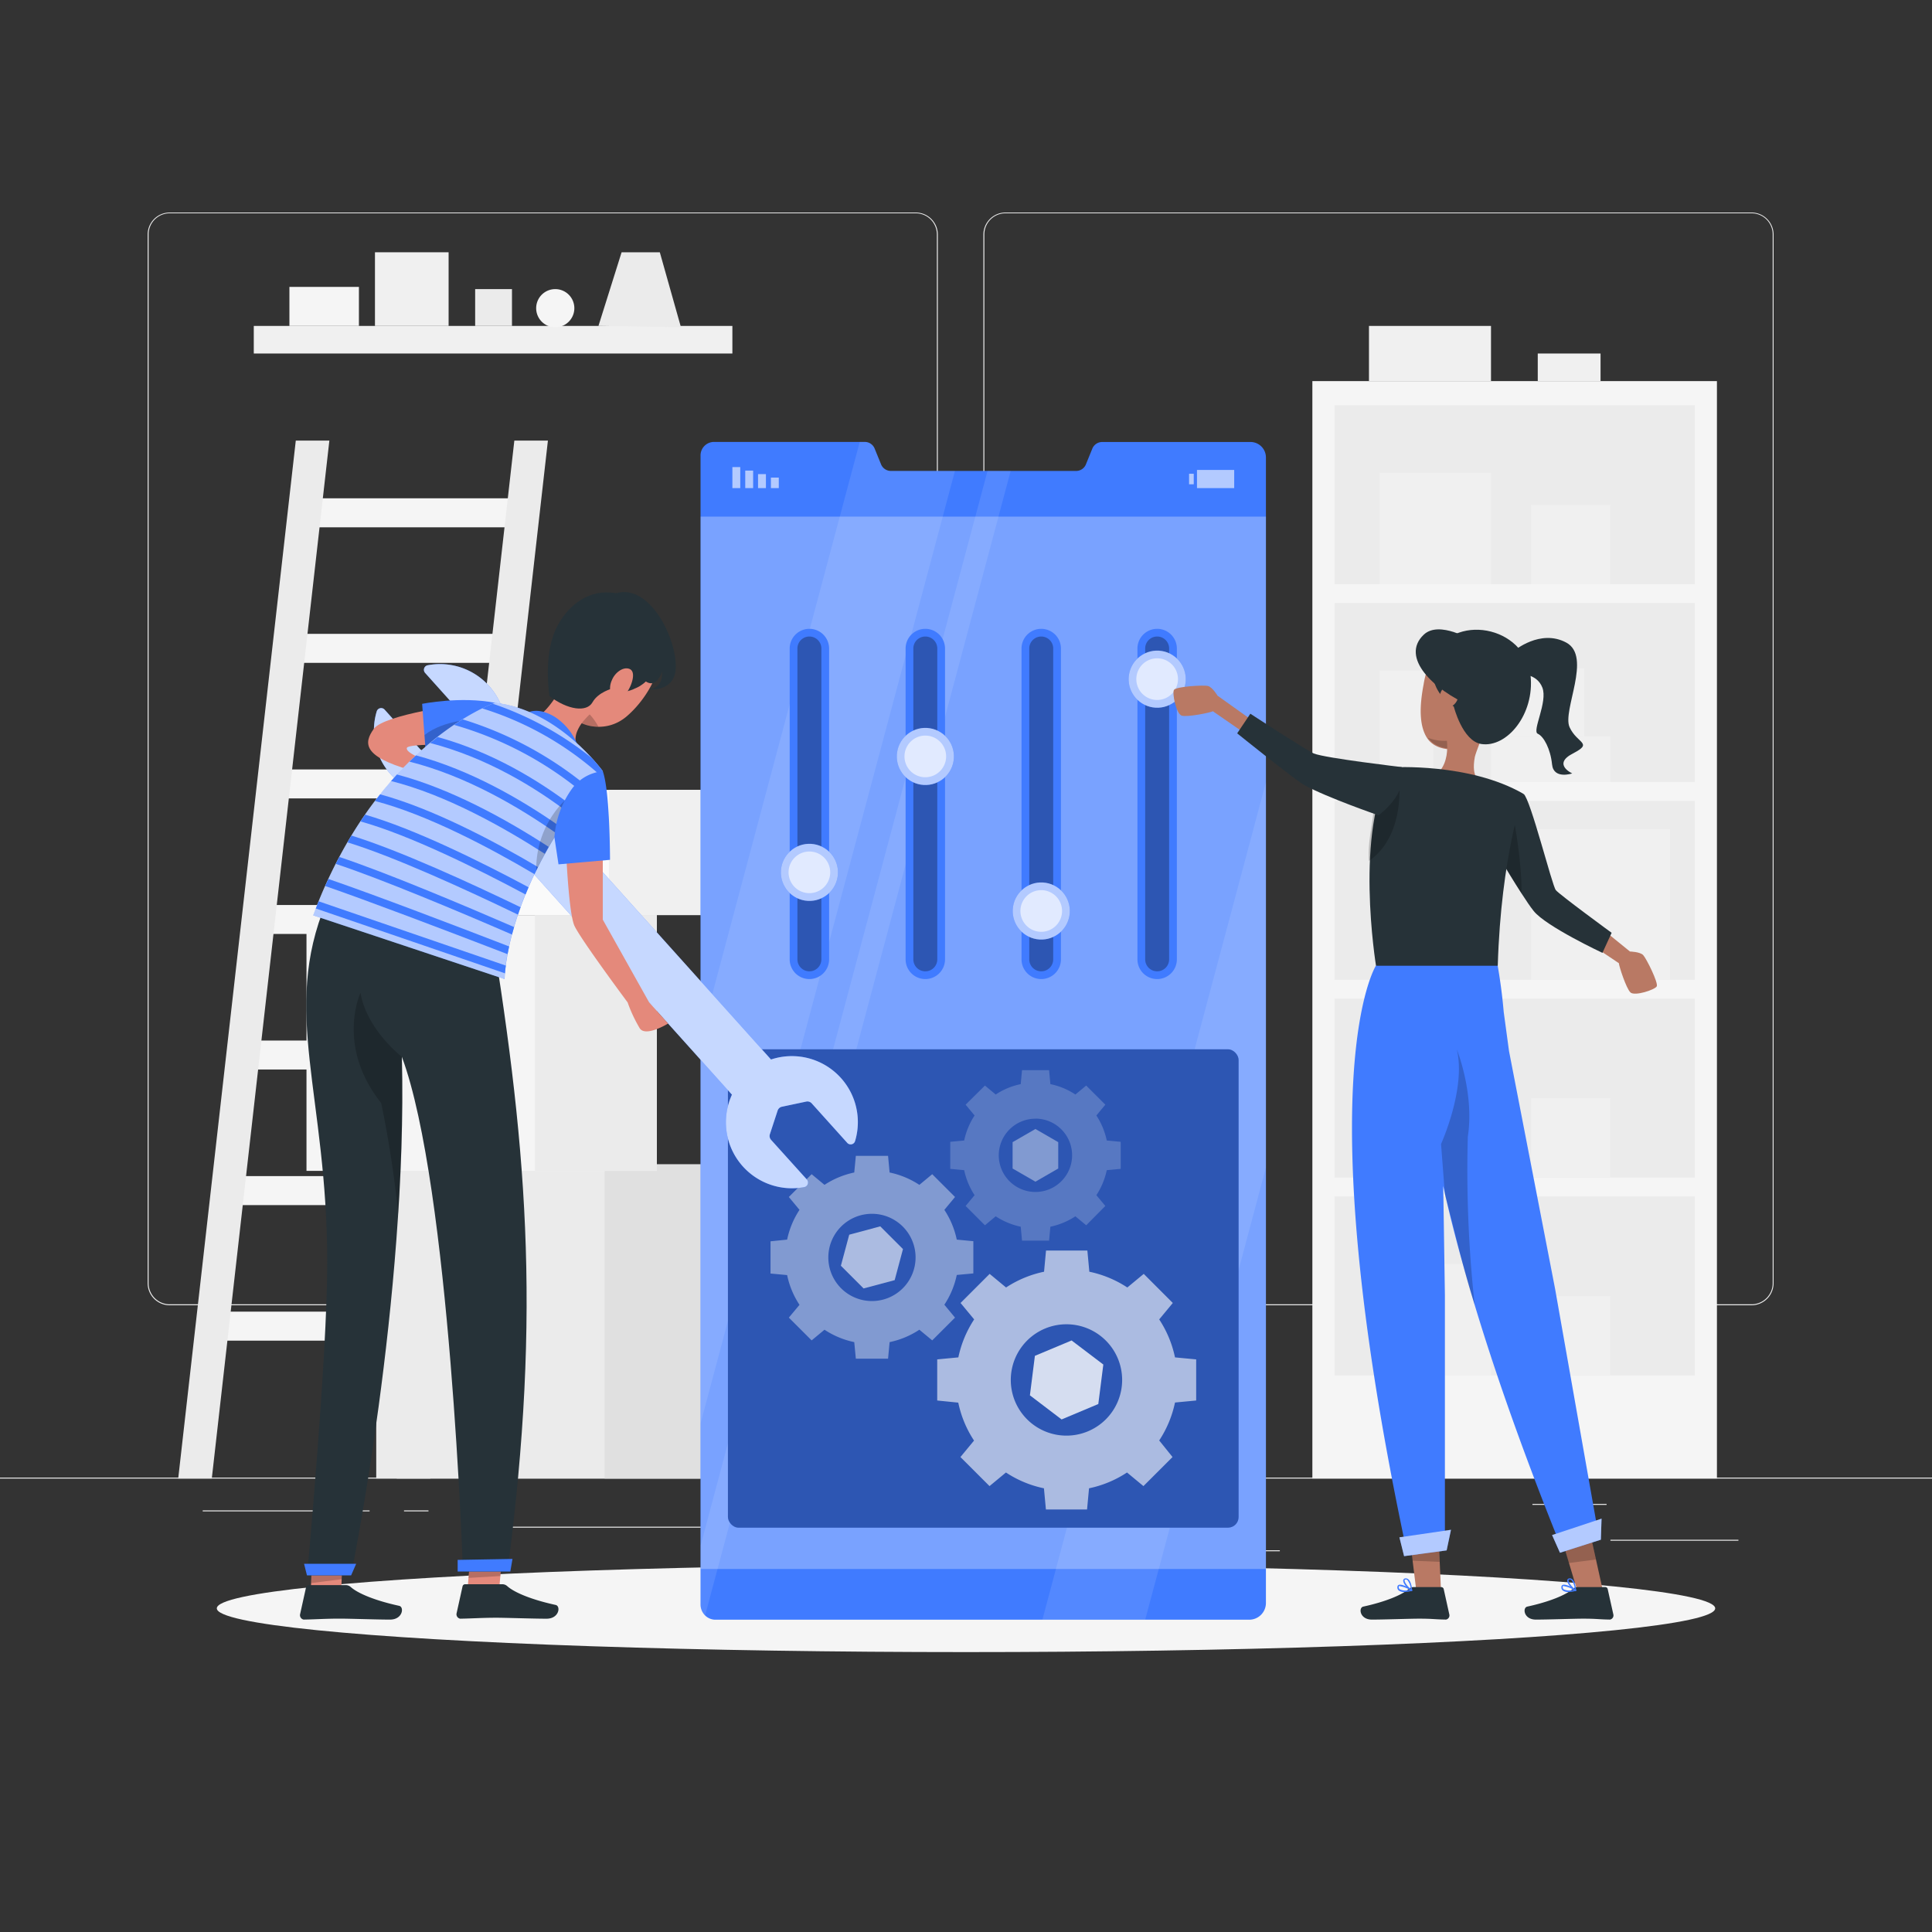 <svg xmlns="http://www.w3.org/2000/svg" viewBox="0 0 500 500"><rect x="0" y="0" width="500" height="500" fill="#333333" stroke="none"/><g id="freepik--background-complete--inject-239"><rect y="382.4" width="500" height="0.25" style="fill:#ebebeb"></rect><rect x="416.78" y="398.49" width="33.12" height="0.25" style="fill:#ebebeb"></rect><rect x="322.53" y="401.21" width="8.69" height="0.25" style="fill:#ebebeb"></rect><rect x="396.59" y="389.21" width="19.19" height="0.25" style="fill:#ebebeb"></rect><rect x="52.46" y="390.89" width="43.19" height="0.25" style="fill:#ebebeb"></rect><rect x="104.56" y="390.89" width="6.33" height="0.25" style="fill:#ebebeb"></rect><rect x="131.47" y="395.11" width="93.68" height="0.25" style="fill:#ebebeb"></rect><path d="M237,337.8H43.91a5.71,5.71,0,0,1-5.7-5.71V60.66A5.71,5.71,0,0,1,43.91,55H237a5.71,5.71,0,0,1,5.71,5.71V332.09A5.71,5.71,0,0,1,237,337.8ZM43.91,55.2a5.46,5.46,0,0,0-5.45,5.46V332.09a5.46,5.46,0,0,0,5.45,5.46H237a5.47,5.47,0,0,0,5.46-5.46V60.66A5.47,5.47,0,0,0,237,55.2Z" style="fill:#ebebeb"></path><path d="M453.31,337.8H260.21a5.72,5.72,0,0,1-5.71-5.71V60.66A5.72,5.72,0,0,1,260.21,55h193.1A5.71,5.71,0,0,1,459,60.66V332.09A5.71,5.71,0,0,1,453.31,337.8ZM260.21,55.2a5.47,5.47,0,0,0-5.46,5.46V332.09a5.47,5.47,0,0,0,5.46,5.46h193.1a5.47,5.47,0,0,0,5.46-5.46V60.66a5.47,5.47,0,0,0-5.46-5.46Z" style="fill:#ebebeb"></path><polygon points="134.39 136.47 78.88 136.47 79.73 128.96 135.24 128.96 134.39 136.47" style="fill:#f5f5f5"></polygon><polygon points="130.41 171.55 74.9 171.55 75.75 164.04 131.26 164.04 130.41 171.55" style="fill:#f5f5f5"></polygon><polygon points="126.44 206.63 70.93 206.63 71.78 199.13 127.29 199.13 126.44 206.63" style="fill:#f5f5f5"></polygon><polygon points="122.46 241.71 66.95 241.71 67.8 234.21 123.31 234.21 122.46 241.71" style="fill:#f5f5f5"></polygon><polygon points="118.49 276.79 62.98 276.79 63.83 269.29 119.34 269.29 118.49 276.79" style="fill:#f5f5f5"></polygon><polygon points="114.52 311.88 59.01 311.88 59.86 304.37 115.36 304.37 114.52 311.88" style="fill:#f5f5f5"></polygon><polygon points="110.54 346.96 55.03 346.96 55.88 339.45 111.39 339.45 110.54 346.96" style="fill:#f5f5f5"></polygon><polygon points="54.81 382.65 46.12 382.65 76.55 114.03 85.24 114.03 54.81 382.65" style="fill:#ebebeb"></polygon><polygon points="111.37 382.65 102.68 382.65 133.11 114.03 141.8 114.03 111.37 382.65" style="fill:#ebebeb"></polygon><rect x="339.64" y="98.63" width="104.7" height="284.02" style="fill:#f5f5f5"></rect><rect x="345.38" y="104.87" width="93.23" height="46.33" style="fill:#ebebeb"></rect><rect x="357.03" y="122.37" width="28.83" height="28.83" style="fill:#f0f0f0"></rect><rect x="396.22" y="130.68" width="20.52" height="20.52" style="fill:#f0f0f0"></rect><rect x="345.38" y="156.06" width="93.23" height="46.33" style="fill:#ebebeb"></rect><rect x="357.03" y="173.56" width="13.88" height="28.83" style="fill:#f0f0f0"></rect><rect x="385.87" y="190.57" width="30.88" height="11.82" style="fill:#f0f0f0"></rect><rect x="380" y="172.94" width="29.98" height="17.63" style="fill:#f0f0f0"></rect><rect x="345.38" y="207.25" width="93.23" height="46.33" style="fill:#ebebeb"></rect><rect x="380" y="224.75" width="5.87" height="28.83" style="fill:#f0f0f0"></rect><rect x="396.22" y="214.56" width="36" height="39.02" style="fill:#f0f0f0"></rect><rect x="345.38" y="258.44" width="93.23" height="46.33" style="fill:#ebebeb"></rect><rect x="357.03" y="275.94" width="28.83" height="28.83" style="fill:#f0f0f0"></rect><rect x="396.22" y="284.25" width="20.52" height="20.52" style="fill:#f0f0f0"></rect><rect x="345.38" y="309.63" width="93.23" height="46.33" style="fill:#ebebeb"></rect><rect x="357.03" y="327.12" width="28.83" height="28.83" style="fill:#f0f0f0"></rect><rect x="396.22" y="335.44" width="20.52" height="20.52" style="fill:#f0f0f0"></rect><rect x="354.29" y="84.35" width="31.58" height="14.28" style="fill:#f0f0f0"></rect><rect x="397.97" y="91.49" width="16.25" height="7.14" style="fill:#f0f0f0"></rect><rect x="97.36" y="301.34" width="90.67" height="81.31" transform="translate(285.4 683.99) rotate(180)" style="fill:#ebebeb"></rect><rect x="156.48" y="301.34" width="31.56" height="81.31" transform="translate(344.52 683.99) rotate(180)" style="fill:#e0e0e0"></rect><rect x="79.32" y="236.82" width="90.67" height="66.19" transform="translate(249.31 539.84) rotate(180)" style="fill:#f5f5f5"></rect><rect x="138.44" y="236.82" width="31.56" height="66.19" transform="translate(308.43 539.84) rotate(180)" style="fill:#ebebeb"></rect><rect x="100.6" y="204.43" width="87.44" height="32.4" transform="translate(288.64 441.25) rotate(180)" style="fill:#fafafa"></rect><rect x="157.61" y="204.43" width="30.43" height="32.4" transform="translate(345.64 441.25) rotate(180)" style="fill:#f0f0f0"></rect><rect x="65.68" y="84.35" width="123.86" height="7.14" style="fill:#f0f0f0"></rect><rect x="74.9" y="74.25" width="17.99" height="10.1" style="fill:#f5f5f5"></rect><rect x="97.04" y="65.29" width="19.06" height="19.06" style="fill:#f0f0f0"></rect><rect x="122.97" y="74.82" width="9.53" height="9.53" style="fill:#ebebeb"></rect><path d="M148.64,79.75a4.94,4.94,0,1,1-4.93-4.93A4.94,4.94,0,0,1,148.64,79.75Z" style="fill:#f5f5f5"></path><polygon points="154.88 84.35 160.87 65.29 170.76 65.29 176.23 84.69 154.88 84.35" style="fill:#ebebeb"></polygon></g><g id="freepik--Shadow--inject-239"><ellipse id="freepik--path--inject-239" cx="250" cy="416.24" rx="193.89" ry="11.32" style="fill:#f5f5f5"></ellipse></g><g id="freepik--Screen--inject-239"><path d="M327.62,118.37V414.84a4.33,4.33,0,0,1-4.39,4.34h-138a3.84,3.84,0,0,1-2.76-1.11,4,4,0,0,1-1.17-2.87V118a3.5,3.5,0,0,1,3.36-3.63h39.19a2.76,2.76,0,0,1,2.52,1.76l1.63,4a2.75,2.75,0,0,0,2.52,1.75h48a2.73,2.73,0,0,0,2.52-1.72l1.63-4a2.76,2.76,0,0,1,2.52-1.77h38.62A4,4,0,0,1,327.62,118.37Z" style="fill:#407BFF"></path><rect x="199.51" y="123.6" width="2.04" height="2.72" transform="translate(401.06 249.92) rotate(180)" style="fill:#fff;opacity:0.6;isolation:isolate"></rect><rect x="196.19" y="122.69" width="2.04" height="3.62" transform="translate(394.41 249.01) rotate(180)" style="fill:#fff;opacity:0.6;isolation:isolate"></rect><rect x="192.86" y="121.79" width="2.04" height="4.53" transform="translate(387.77 248.11) rotate(180)" style="fill:#fff;opacity:0.6;isolation:isolate"></rect><rect x="189.54" y="120.88" width="2.04" height="5.44" transform="translate(381.12 247.2) rotate(180)" style="fill:#fff;opacity:0.6;isolation:isolate"></rect><rect x="307.73" y="122.61" width="1.21" height="2.72" style="fill:#fff;opacity:0.6;isolation:isolate"></rect><rect x="309.77" y="121.62" width="9.63" height="4.7" transform="translate(629.18 247.94) rotate(180)" style="fill:#fff;opacity:0.6;isolation:isolate"></rect><g style="opacity:0.1;isolation:isolate"><path d="M247.14,121.88,205,279.64h0l-.47,1.78h0l-.76,2.85h0l-.48,1.77-22,82.38v-99.7l41.21-154.36h1.34a2.75,2.75,0,0,1,2.52,1.76l1.63,4a2.74,2.74,0,0,0,2.52,1.75Z" style="fill:#fff"></path><polygon points="327.62 202.45 327.62 302.15 301.36 400.55 300.72 402.94 296.38 419.18 269.77 419.18 274.1 402.95 274.8 400.35 278.27 387.31 278.97 384.7 280.37 379.49 281.06 376.88 282.45 371.67 283.14 369.06 305.04 287.04 305.04 287.03 306.05 283.25 306.05 283.24 327.62 202.45" style="fill:#fff"></polygon><path d="M261.56,121.88,219.71,278.66l-.26.94-2.29,8.59-.25.94L182.49,418.07a4,4,0,0,1-1.17-2.87V400l29.61-110.91.25-.94,2.29-8.59.25-.94,41.86-156.78Z" style="fill:#fff"></path></g><rect x="181.32" y="133.7" width="146.3" height="272.35" style="fill:#fff;opacity:0.3;isolation:isolate"></rect><path d="M299.47,253.38h0a5.1,5.1,0,0,0,5.1-5.1V167.83a5.1,5.1,0,0,0-5.1-5.09h0a5.1,5.1,0,0,0-5.1,5.09v80.45A5.1,5.1,0,0,0,299.47,253.38Z" style="fill:#407BFF"></path><path d="M299.47,251.38a3.1,3.1,0,0,1-3.1-3.1V167.83a3.1,3.1,0,0,1,6.2,0v80.45A3.1,3.1,0,0,1,299.47,251.38Z" style="opacity:0.3;isolation:isolate"></path><circle cx="299.47" cy="175.76" r="7.39" transform="translate(78.01 443.21) rotate(-80.78)" style="fill:#407BFF"></circle><path d="M269.47,253.38h0a5.1,5.1,0,0,0,5.1-5.1V167.83a5.1,5.1,0,0,0-5.1-5.09h0a5.1,5.1,0,0,0-5.1,5.09v80.45A5.1,5.1,0,0,0,269.47,253.38Z" style="fill:#407BFF"></path><path d="M269.47,251.38a3.1,3.1,0,0,1-3.1-3.1V167.83a3.1,3.1,0,0,1,6.2,0v80.45A3.1,3.1,0,0,1,269.47,251.38Z" style="opacity:0.3;isolation:isolate"></path><circle cx="269.47" cy="235.76" r="7.39" transform="translate(-6.41 463.98) rotate(-80.78)" style="fill:#407BFF"></circle><path d="M239.47,253.38h0a5.1,5.1,0,0,0,5.1-5.1V167.83a5.1,5.1,0,0,0-5.1-5.09h0a5.1,5.1,0,0,0-5.1,5.09v80.45A5.1,5.1,0,0,0,239.47,253.38Z" style="fill:#407BFF"></path><path d="M239.47,251.38a3.1,3.1,0,0,1-3.1-3.1V167.83a3.1,3.1,0,0,1,6.2,0v80.45A3.1,3.1,0,0,1,239.47,251.38Z" style="opacity:0.3;isolation:isolate"></path><circle cx="239.47" cy="195.76" r="7.39" transform="translate(7.88 400.78) rotate(-80.78)" style="fill:#407BFF"></circle><path d="M209.47,253.38h0a5.1,5.1,0,0,0,5.1-5.1V167.83a5.1,5.1,0,0,0-5.1-5.09h0a5.1,5.1,0,0,0-5.1,5.09v80.45A5.1,5.1,0,0,0,209.47,253.38Z" style="fill:#407BFF"></path><path d="M209.47,251.38a3.1,3.1,0,0,1-3.1-3.1V167.83a3.1,3.1,0,0,1,6.2,0v80.45A3.1,3.1,0,0,1,209.47,251.38Z" style="opacity:0.3;isolation:isolate"></path><circle cx="209.47" cy="225.76" r="7.39" transform="translate(-46.93 396.36) rotate(-80.78)" style="fill:#407BFF"></circle><circle cx="299.47" cy="175.76" r="7.39" transform="translate(78.01 443.21) rotate(-80.78)" style="fill:#fff;opacity:0.6"></circle><path d="M299.47,181.15a5.39,5.39,0,1,1,5.39-5.39A5.4,5.4,0,0,1,299.47,181.15Z" style="fill:#fff;opacity:0.6"></path><circle cx="269.47" cy="235.76" r="7.39" transform="translate(-6.41 463.98) rotate(-80.78)" style="fill:#fff;opacity:0.6"></circle><path d="M269.47,241.15a5.39,5.39,0,1,1,5.39-5.39A5.4,5.4,0,0,1,269.47,241.15Z" style="fill:#fff;opacity:0.6"></path><circle cx="239.47" cy="195.76" r="7.39" transform="translate(7.88 400.78) rotate(-80.78)" style="fill:#fff;opacity:0.6"></circle><path d="M239.47,201.15a5.39,5.39,0,1,1,5.39-5.39A5.4,5.4,0,0,1,239.47,201.15Z" style="fill:#fff;opacity:0.6"></path><circle cx="209.47" cy="225.76" r="7.39" transform="translate(-46.93 396.36) rotate(-80.78)" style="fill:#fff;opacity:0.6"></circle><path d="M209.47,231.15a5.39,5.39,0,1,1,5.39-5.39A5.4,5.4,0,0,1,209.47,231.15Z" style="fill:#fff;opacity:0.6"></path><rect x="188.39" y="271.56" width="132.16" height="123.8" rx="2.75" style="fill:#407BFF"></rect><rect x="188.39" y="271.56" width="132.16" height="123.8" rx="2.75" style="opacity:0.3;isolation:isolate"></rect><path d="M242.55,351.81v10.64L248,363a28.25,28.25,0,0,0,4.08,9.82l-3.52,4.26,7.53,7.52,4.25-3.52a28.24,28.24,0,0,0,9.83,4.09l.51,5.48h10.65l.51-5.48a28.24,28.24,0,0,0,9.83-4.09l4.25,3.52,7.53-7.52L300,372.79a28.46,28.46,0,0,0,4.09-9.82l5.48-.52V351.81l-5.48-.52a28.51,28.51,0,0,0-4.09-9.83l3.52-4.25L296,329.68l-4.25,3.52a28.41,28.41,0,0,0-9.83-4.08l-.51-5.48H270.71l-.51,5.48a28.41,28.41,0,0,0-9.83,4.08l-4.25-3.52-7.53,7.53,3.52,4.25a28.51,28.51,0,0,0-4.09,9.83ZM276,342.72a14.41,14.41,0,1,1-14.41,14.41A14.41,14.41,0,0,1,276,342.72Z" style="fill:#fff;opacity:0.6"></path><path d="M199.41,321.25v8.34l4.3.4a22.06,22.06,0,0,0,3.2,7.7L204.15,341l5.9,5.89,3.33-2.76a22.24,22.24,0,0,0,7.7,3.21l.41,4.29h8.34l.4-4.29a22.16,22.16,0,0,0,7.7-3.21l3.33,2.76,5.9-5.89-2.76-3.34a22.08,22.08,0,0,0,3.21-7.7l4.29-.4v-8.34l-4.29-.41a22.24,22.24,0,0,0-3.21-7.7l2.76-3.33-5.9-5.9-3.33,2.76a22.33,22.33,0,0,0-7.7-3.2l-.4-4.3h-8.34l-.41,4.3a22.42,22.42,0,0,0-7.7,3.2l-3.33-2.76-5.9,5.9,2.76,3.33a22.22,22.22,0,0,0-3.2,7.7Zm26.25-7.12a11.29,11.29,0,1,1-11.29,11.29A11.29,11.29,0,0,1,225.66,314.13Z" style="fill:#fff;opacity:0.4"></path><path d="M245.92,295.5v7l3.61.34a18.89,18.89,0,0,0,2.69,6.47l-2.32,2.79,5,5,2.79-2.32a18.89,18.89,0,0,0,6.47,2.69l.34,3.61h7l.34-3.61a18.81,18.81,0,0,0,6.47-2.69l2.8,2.32,4.95-5-2.32-2.79a18.89,18.89,0,0,0,2.69-6.47l3.61-.34v-7l-3.61-.34a18.81,18.81,0,0,0-2.69-6.47l2.32-2.8-4.95-4.95-2.8,2.32a18.43,18.43,0,0,0-6.47-2.69l-.34-3.61h-7l-.34,3.61a18.51,18.51,0,0,0-6.47,2.69l-2.79-2.32-5,4.95,2.32,2.8a18.81,18.81,0,0,0-2.69,6.47Zm22.05-6a9.49,9.49,0,1,1-9.49,9.48A9.49,9.49,0,0,1,268,289.52Z" style="fill:#fff;opacity:0.2"></path><polygon points="233.69 323.26 227.81 317.38 219.78 319.54 217.62 327.57 223.5 333.45 231.54 331.3 233.69 323.26" style="fill:#fff;opacity:0.6"></polygon><polygon points="277.33 346.91 267.83 350.89 266.54 361.11 274.74 367.35 284.24 363.36 285.54 353.14 277.33 346.91" style="fill:#fff;opacity:0.8"></polygon><polygon points="273.87 302.41 273.87 295.59 267.97 292.18 262.06 295.59 262.06 302.41 267.97 305.82 273.87 302.41" style="fill:#fff;opacity:0.4"></polygon></g><g id="freepik--character-2--inject-239"><path d="M411.19,237.61l10.64,8.64s2.6.06,3.42.92,4,7.24,3.51,8.11-5.69,2.59-6.8,1.56-3-6.94-3-7.57l-13.6-9.12Z" style="fill:#b97964"></path><path d="M417.09,241.41l-2.38,5.19s-14.63-6.85-17.8-10.84c-.81-1-1.93-2.67-3.14-4.54-2-3.09-4.24-6.81-5.8-9.42-1.16-2-1.94-3.28-1.94-3.28l8.28-13.06c1.81,1.39,7.35,23.71,8.34,24.91S417.09,241.41,417.09,241.41Z" style="fill:#263238"></path><path d="M393.77,231.22c-2-3.09-4.24-6.81-5.8-9.42l3.85-9.5S393.91,223.2,393.77,231.22Z" style="opacity:0.2;isolation:isolate"></path><path d="M326.33,188.05l-11.22-8s-1.34-2.23-2.49-2.52-8.25.15-8.79,1,.57,6.23,2,6.68,7.53-.8,8.06-1.14l11.39,7.87Z" style="fill:#b97964"></path><polygon points="414.85 411.79 408.57 412.9 406 404.34 403.65 396.49 410.89 393.96 412.99 403.4 414.85 411.79" style="fill:#b97964"></polygon><polygon points="413.02 403.59 406.03 404.51 403.66 396.57 410.89 394 413.02 403.59" style="opacity:0.2;isolation:isolate"></polygon><polygon points="372.94 411.95 366.57 411.95 365.52 403.4 364.57 395.42 372.14 394.26 372.57 403.64 372.94 411.95" style="fill:#b97964"></polygon><polygon points="372.57 404.21 365.52 403.9 364.57 395.66 372.14 394.39 372.57 404.21" style="opacity:0.2;isolation:isolate"></polygon><path d="M413.61,396.73l-10.32,1.82c-10.41-25.95-17.82-47.61-23.05-65.58-2.82-9.7-5.05-18.32-6.73-26l.43,28.24V399H363.53c-25.49-121-7.42-149.13-7.42-149.13l30.49-5.1a139.21,139.21,0,0,1,2.56,17.13L390.53,272l11.93,61.57Z" style="fill:#407BFF"></path><polygon points="401.68 397.27 414.48 393.03 414.3 398.47 403.72 401.85 401.68 397.27" style="fill:#407BFF"></polygon><polygon points="401.68 397.27 414.48 393.03 414.3 398.47 403.72 401.85 401.68 397.27" style="fill:#fff;opacity:0.6;isolation:isolate"></polygon><polygon points="362.17 397.86 375.51 395.91 374.39 401.24 363.38 402.73 362.17 397.86" style="fill:#407BFF"></polygon><polygon points="362.17 397.86 375.51 395.91 374.39 401.24 363.38 402.73 362.17 397.86" style="fill:#fff;opacity:0.6;isolation:isolate"></polygon><path d="M381.65,337.72c-.48-1.61-1-3.19-1.45-4.75-2.55-8.8-4.26-16.72-6.26-23.82v0l-1-13.08s6.52-14.37,4.08-24.49c.23.58,4.54,11.6,2.85,22.6A320.41,320.41,0,0,0,381.65,337.72Z" style="opacity:0.2;isolation:isolate"></path><path d="M382.52,192.33a1.35,1.35,0,0,1-.26.15,11.5,11.5,0,0,1-4.16,1.4c-4.25.41-7-.52-8.6-2.63h0c-2.21-3.14-2.21-8.19-1.07-14.13a22.73,22.73,0,0,1,2.22-6.83s0-.08,0-.1.08-.17.13-.24a8.26,8.26,0,0,1,6.66-4.21,16.81,16.81,0,0,1,3.59.06C392.76,167.2,392.35,186.82,382.52,192.33Z" style="fill:#b97964"></path><path d="M382.26,192.48a11.23,11.23,0,0,1-4.14,1.24c-4.25.41-7-.66-8.58-2.79a11.76,11.76,0,0,0,7.49.35A6.12,6.12,0,0,1,382.26,192.48Z" style="opacity:0.2;isolation:isolate"></path><path d="M383.13,202c1.05,3.27-3.14,5.05-3.14,5.05-7.37-2.32-9.05-6-9.05-6,5.6-3.66,3-12.2,3-12.2l1.26.48,8.58.82s-1.89,4.71-2.1,5.77c0,0,0,0,0,0C380.65,201.54,383.13,202,383.13,202Z" style="fill:#b97964"></path><path d="M370.65,170.21s-1.71,8.11,5.59,12.64c0,0,2.23,8.94,7.12,9.7,6.67,1,13.81-7.71,12.75-17.71C394.74,161.87,375.82,158.37,370.65,170.21Z" style="fill:#263238"></path><path d="M372.62,180c.17-1.28,1.47-3.29,3.42-2.74s2.5,5.78-2.7,6.26C372.59,183.58,372.26,182.65,372.62,180Z" style="fill:#b97964"></path><path d="M365.89,410.74H373a.66.66,0,0,1,.63.51l1.46,6.6a1.09,1.09,0,0,1-.84,1.29,1,1,0,0,1-.24,0c-2.92-.05-3.15-.23-6.81-.23-2.25,0-9,.24-12.15.24s-3.52-3.07-2.25-3.36c5.71-1.24,10-3,11.84-4.61A1.78,1.78,0,0,1,365.89,410.74Z" style="fill:#263238"></path><path d="M363.44,412a2.24,2.24,0,0,1-1.42-.37,1,1,0,0,1-.37-.95.54.54,0,0,1,.3-.49c.82-.42,3.22,1,3.48,1.22a.17.17,0,0,1,.09.17.19.19,0,0,1-.14.15A9,9,0,0,1,363.44,412Zm-1.1-1.53a.45.45,0,0,0-.23,0s-.1.07-.11.21a.72.72,0,0,0,.24.63,3.6,3.6,0,0,0,2.64.14A7.18,7.18,0,0,0,362.34,410.51Z" style="fill:#407BFF"></path><path d="M365.34,411.78h-.09c-.76-.41-2.24-2-2.09-2.83a.57.57,0,0,1,.57-.46,1,1,0,0,1,.74.23c.86.69,1,2.82,1,2.93a.22.22,0,0,1-.09.16A.14.14,0,0,1,365.34,411.78Zm-1.49-3h-.09c-.22,0-.24.14-.25.18-.1.48.85,1.72,1.61,2.29a4.2,4.2,0,0,0-.88-2.32A.63.63,0,0,0,363.85,408.77Z" style="fill:#407BFF"></path><path d="M408.33,410.74h7.11a.64.64,0,0,1,.63.51l1.47,6.6a1.09,1.09,0,0,1-.85,1.29,1,1,0,0,1-.24,0c-2.91-.05-3.15-.23-6.8-.23-2.25,0-9,.24-12.16.24s-3.51-3.07-2.24-3.36c5.71-1.24,10-3,11.83-4.61A1.8,1.8,0,0,1,408.33,410.74Z" style="fill:#263238"></path><path d="M405.88,412a2.22,2.22,0,0,1-1.42-.37,1,1,0,0,1-.37-.95.53.53,0,0,1,.3-.49c.82-.42,3.21,1,3.48,1.22a.16.16,0,0,1,.08.17.18.18,0,0,1-.13.15A9.16,9.16,0,0,1,405.88,412Zm-1.1-1.53a.45.45,0,0,0-.23,0c-.05,0-.1.07-.11.21a.71.71,0,0,0,.23.63,3.6,3.6,0,0,0,2.64.14A7.06,7.06,0,0,0,404.78,410.51Z" style="fill:#407BFF"></path><path d="M407.77,411.78h-.08c-.77-.41-2.25-2-2.09-2.83a.57.57,0,0,1,.56-.46,1,1,0,0,1,.75.23c.85.69,1,2.82,1,2.93a.21.21,0,0,1-.08.16A.17.17,0,0,1,407.77,411.78Zm-1.49-3h-.08c-.23,0-.25.14-.26.18-.09.48.85,1.72,1.62,2.29a4.2,4.2,0,0,0-.88-2.32A.64.64,0,0,0,406.28,408.77Z" style="fill:#407BFF"></path><path d="M356.11,249.93s-5.82-35.44,4.18-51.34c0,0,20-1.24,34,6.87,0,0-5.81,15.78-6.67,44.47Z" style="fill:#263238"></path><path d="M354.29,222.81c-.43-4.81,1-9.44,1.2-13.52a39.09,39.09,0,0,0,6.57-7.5S363.88,216.15,354.29,222.81Z" style="opacity:0.2;isolation:isolate"></path><path d="M362.76,198.52S343,196.21,340,195c-1.86-.79-16.41-10.29-16.41-10.29l-3.41,5.08s14.89,12,17.4,13.4c5.9,3.24,19.17,7.81,19.17,7.81S364.75,205.39,362.76,198.52Z" style="fill:#263238"></path><path d="M391.82,168.45s6.79-5.78,13.53-2.15-1.11,17.62.86,21.91,6.24,4,.85,6.79-.17,5.16-.17,5.16-4.82,1.64-5.22-2.34-2.14-7.25-3.7-7.93,2.65-8.22,1.19-11.95-5.69-3.42-5.69-3.42Z" style="fill:#263238"></path><path d="M381.06,165.8s-8.56-5.36-12.59-1.55c-6.22,5.89,2.65,14.35,12,18.36Z" style="fill:#263238"></path></g><g id="freepik--character-1--inject-239"><g id="freepik--group--inject-239"><path d="M199.53,274.19l-70.14-78.1a17.08,17.08,0,0,0-18.67-23.93,1.2,1.2,0,0,0-.69,2l9.2,10.25a1.49,1.49,0,0,1,.31,1.47l-2,6.11a1.51,1.51,0,0,1-1.12,1l-6.29,1.33a1.51,1.51,0,0,1-1.43-.47l-9.2-10.24a1.2,1.2,0,0,0-2,.48,17.07,17.07,0,0,0,21.79,21.11l70.14,78.1a17.08,17.08,0,0,0,18.66,23.93,1.2,1.2,0,0,0,.7-2L199.56,295a1.51,1.51,0,0,1-.31-1.48l2-6.1a1.49,1.49,0,0,1,1.12-1l6.28-1.33a1.5,1.5,0,0,1,1.43.47l9.21,10.24a1.19,1.19,0,0,0,2-.48,17.08,17.08,0,0,0-21.79-21.11Z" style="fill:#407BFF"></path><path d="M199.53,274.19l-70.14-78.1a17.08,17.08,0,0,0-18.67-23.93,1.2,1.2,0,0,0-.69,2l9.2,10.25a1.49,1.49,0,0,1,.31,1.47l-2,6.11a1.51,1.51,0,0,1-1.12,1l-6.29,1.33a1.51,1.51,0,0,1-1.43-.47l-9.2-10.24a1.2,1.2,0,0,0-2,.48,17.07,17.07,0,0,0,21.79,21.11l70.14,78.1a17.08,17.08,0,0,0,18.66,23.93,1.2,1.2,0,0,0,.7-2L199.56,295a1.51,1.51,0,0,1-.31-1.48l2-6.1a1.49,1.49,0,0,1,1.12-1l6.28-1.33a1.5,1.5,0,0,1,1.43.47l9.21,10.24a1.19,1.19,0,0,0,2-.48,17.08,17.08,0,0,0-21.79-21.11Z" style="fill:#fff;opacity:0.7;isolation:isolate"></path><path d="M120.29,182.16s-20.83,2.73-23.53,6.44-2.85,7.16,9.46,10.7l3.61-2.63s-5.11-1.95-4.51-3.15,15-.75,15-.75Z" style="fill:#e4897b"></path><path d="M128.11,181.89,125.21,192l-4.87.74-10.2,1.55-.3-4.08-.59-8.06S119.27,180.14,128.11,181.89Z" style="fill:#407BFF"></path><path d="M123,186.17l-2.63,6.58-10.2,1.55-.3-4.08C115,186.19,123,186.17,123,186.17Z" style="opacity:0.2;isolation:isolate"></path><polygon points="120.97 411.73 129.07 412.58 129.49 407.88 130.59 395.09 122.48 394.23 121.25 408.36 120.97 411.73" style="fill:#e4897b"></polygon><polygon points="80.48 410.7 88.34 410.7 88.42 408.92 88.42 408.7 88.83 397.3 88.83 397.07 89 392.7 81.13 392.7 80.48 410.7" style="fill:#e4897b"></polygon><polygon points="122.48 394.23 121.25 408.36 129.49 407.88 130.59 395.09 122.48 394.23" style="opacity:0.2;isolation:isolate"></polygon><polygon points="80.53 409.7 80.55 409.7 88.42 408.7 88.42 408.7 88.83 397.7 88.83 397.7 80.94 398.33 80.55 409.36 80.53 409.7" style="opacity:0.2;isolation:isolate"></polygon><path d="M89.43,410.23H79.88a.68.68,0,0,0-.67.54l-1.55,7a1.16,1.16,0,0,0,.9,1.37,1.07,1.07,0,0,0,.25,0c3.09-.05,5.34-.24,9.22-.24,2.39,0,9.6.25,12.9.25s3.73-3.26,2.38-3.56c-6.06-1.32-10.62-3.15-12.56-4.89A1.88,1.88,0,0,0,89.43,410.23Z" style="fill:#263238"></path><path d="M129.93,410h-9.55a.68.68,0,0,0-.67.54l-1.55,7a1.16,1.16,0,0,0,.9,1.37,1.07,1.07,0,0,0,.25,0c3.09-.05,5.34-.24,9.22-.24,2.39,0,9.6.25,12.9.25s3.73-3.26,2.38-3.56c-6.06-1.32-10.62-3.15-12.56-4.89A1.88,1.88,0,0,0,129.93,410Z" style="fill:#263238"></path><path d="M131.34,406.7H119.81S116.5,307,104,273.5c1.53,62.33-13.16,134.2-13.16,134.2H79.48s5.21-56.27,5.21-80.88c0-43.61-12-64.9-.32-93.12h41.72C136.31,295.25,140.24,338.7,131.34,406.7Z" style="fill:#263238"></path><polygon points="132.63 403.45 132.07 406.7 118.44 406.7 118.44 403.7 132.63 403.45" style="fill:#407BFF"></polygon><polygon points="92.18 404.7 90.87 407.7 79.44 407.7 78.69 404.7 92.18 404.7" style="fill:#407BFF"></polygon><path d="M162,185.55c-.31.25-.62.48-.94.69a10.84,10.84,0,0,1-6.21,1.85,11.64,11.64,0,0,1-1.67-.14,9.89,9.89,0,0,1-8.34-8.51c-.79-5.54,2-9.17,6.3-15.68a10.66,10.66,0,0,1,18.15.21C173.6,171,167.55,180.93,162,185.55Z" style="fill:#e4897b"></path><path d="M154.88,188.09a11.64,11.64,0,0,1-1.67-.14,9.9,9.9,0,0,1-7.06-4.77,11.54,11.54,0,0,1,2.68-1.29A15.36,15.36,0,0,1,154.88,188.09Z" style="opacity:0.2;isolation:isolate"></path><path d="M136.31,186.87c1,5.08,9.31,9.63,9.31,9.63s5.66,2.2,5.76,0c-2.44-2.51-2.82-4.8-2.15-6.87a10.09,10.09,0,0,1,2.07-3.37,17.76,17.76,0,0,1,1.54-1.59l-4.2-13.81C146.48,176.32,141.77,185.81,136.31,186.87Z" style="fill:#e4897b"></path><path d="M172.79,164.92c-.85-4.74-3.25-5-3.25-5-.23-3.78-9.15-7.6-15-6.37s-9.82,6.38-11.42,11.12c-2.32,6.91-.92,15.48-.92,15.48h0c4.73,3.6,9.65,4.26,11.14,1.6s5.19-3.58,5.19-3.58c2.25,1.95,5.81,0,5.81,0s4-1.39,4.73-5.33S173.5,168.92,172.79,164.92Z" style="fill:#263238"></path><path d="M158.37,176a5,5,0,0,0,0,4.32c.87,1.48,3,.31,4.24-1.71,1.06-1.79,1.94-4.77.35-5.47S159.17,174,158.37,176Z" style="fill:#e4897b"></path><path d="M159.39,153.54c8.77-2.61,15.83,11.78,15.49,19.41-.29,6.2-6.8,5.45-6.8,5.45s3.6-.24,3.25-4.59c0,0-1.56,5.33-5.05,1.83s.65-11.84.65-11.84Z" style="fill:#263238"></path><path d="M103.07,314.25a284.63,284.63,0,0,0-4.41-28.78c-11.81-14.84-5.36-28.54-5.36-28.54C94.88,266.46,104,273.5,104,273.5,104.36,286.91,103.94,300.76,103.07,314.25Z" style="opacity:0.2;isolation:isolate"></path><path d="M136.29,184.59s2.53-1.88,7.22.89a15.29,15.29,0,0,1,6.22,8.07Z" style="fill:#407BFF"></path><path d="M130.59,253.38s0-24.33,25.44-53.78c0,0-11.42-15.94-27.92-17.71,0,0-30.46,10.45-47.05,55Z" style="fill:#407BFF"></path><path d="M156,199.6q-4,4.68-7.25,9.16a114.37,114.37,0,0,0-10,16.55c-8.18,16.66-8.18,28.07-8.18,28.07l-49.54-16.5c16.59-44.54,47.05-55,47.05-55C144.61,183.66,156,199.6,156,199.6Z" style="fill:#fff;opacity:0.6;isolation:isolate"></path><path d="M130.9,249.89c-.11.82-.18,1.5-.22,2L81.73,235.12c.24-.63.49-1.25.74-1.86Z" style="fill:#407BFF"></path><path d="M131.76,244.94c-.15.71-.29,1.37-.4,2-17-6.55-36.27-13.86-47.2-17.64.27-.62.55-1.22.83-1.82C97.18,231.67,118.28,239.73,131.76,244.94Z" style="fill:#407BFF"></path><path d="M133.05,239.92c-.2.67-.38,1.32-.55,1.94C119,236,98.75,227.49,86.89,223.57c.31-.61.62-1.2.93-1.79C99.9,225.8,119.74,234.15,133.05,239.92Z" style="fill:#407BFF"></path><path d="M134.72,234.79c-.23.66-.46,1.3-.67,1.92-13.14-6.34-32-15-44.12-18.71.34-.6.69-1.19,1-1.76C103.31,220.06,121.75,228.53,134.72,234.79Z" style="fill:#407BFF"></path><path d="M136.79,229.62c-.28.63-.54,1.25-.78,1.87-12.57-6.72-30-15.36-42.72-18.91.39-.59.79-1.18,1.19-1.75C107.35,214.54,124.41,223,136.79,229.62Z" style="fill:#407BFF"></path><path d="M139.23,224.39c-.31.62-.61,1.24-.9,1.85-11.82-7-27.9-15.46-41.29-18.94.44-.59.88-1.16,1.33-1.73C111.86,209.23,127.59,217.52,139.23,224.39Z" style="fill:#407BFF"></path><path d="M142,219.17c-.35.61-.68,1.21-1,1.8-11-7.08-25.78-15.32-39.79-18.84.5-.58,1-1.14,1.52-1.69C116.78,204.13,131.25,212.18,142,219.17Z" style="fill:#407BFF"></path><path d="M145.16,214.06c-.37.56-.72,1.12-1.07,1.68-10.08-7.09-23.7-15-38.13-18.63.57-.56,1.13-1.1,1.69-1.62C121.88,199.29,135.22,207.08,145.16,214.06Z" style="fill:#407BFF"></path><path d="M148.64,209l-1.15,1.62c-9.15-7-21.63-14.57-36.16-18.33.66-.54,1.3-1.06,1.93-1.55C127.45,194.64,139.63,202.07,148.64,209Z" style="fill:#407BFF"></path><path d="M152.45,203.92c-.42.53-.83,1.05-1.23,1.58a91.63,91.63,0,0,0-33.71-17.9c.77-.52,1.51-1,2.22-1.43A94.17,94.17,0,0,1,152.45,203.92Z" style="fill:#407BFF"></path><path d="M156,199.6l-.79.93a82,82,0,0,0-30.42-17.2c1.23-.61,2.16-1,2.71-1.22a83.69,83.69,0,0,1,25.65,14.07h0A40.61,40.61,0,0,1,156,199.6Z" style="fill:#407BFF"></path><path d="M148.78,208.76a114.37,114.37,0,0,0-10,16.55A25,25,0,0,1,148,205.5Z" style="opacity:0.2;isolation:isolate"></path><path d="M156,207.12V238L168,259.42l4.91,5.47s-5.74,3.54-7.32,1.27a37,37,0,0,1-3.16-6.74s-11.86-15.93-13.72-19.73-2.53-26.81-2.53-26.81Z" style="fill:#e4897b"></path><path d="M156,199.6c1.88,5.2,1.87,22.92,1.87,22.92l-13.33,1.17-1.06-7a24.42,24.42,0,0,1,4.58-12.61A11.13,11.13,0,0,1,156,199.6Z" style="fill:#407BFF"></path></g></g></svg>